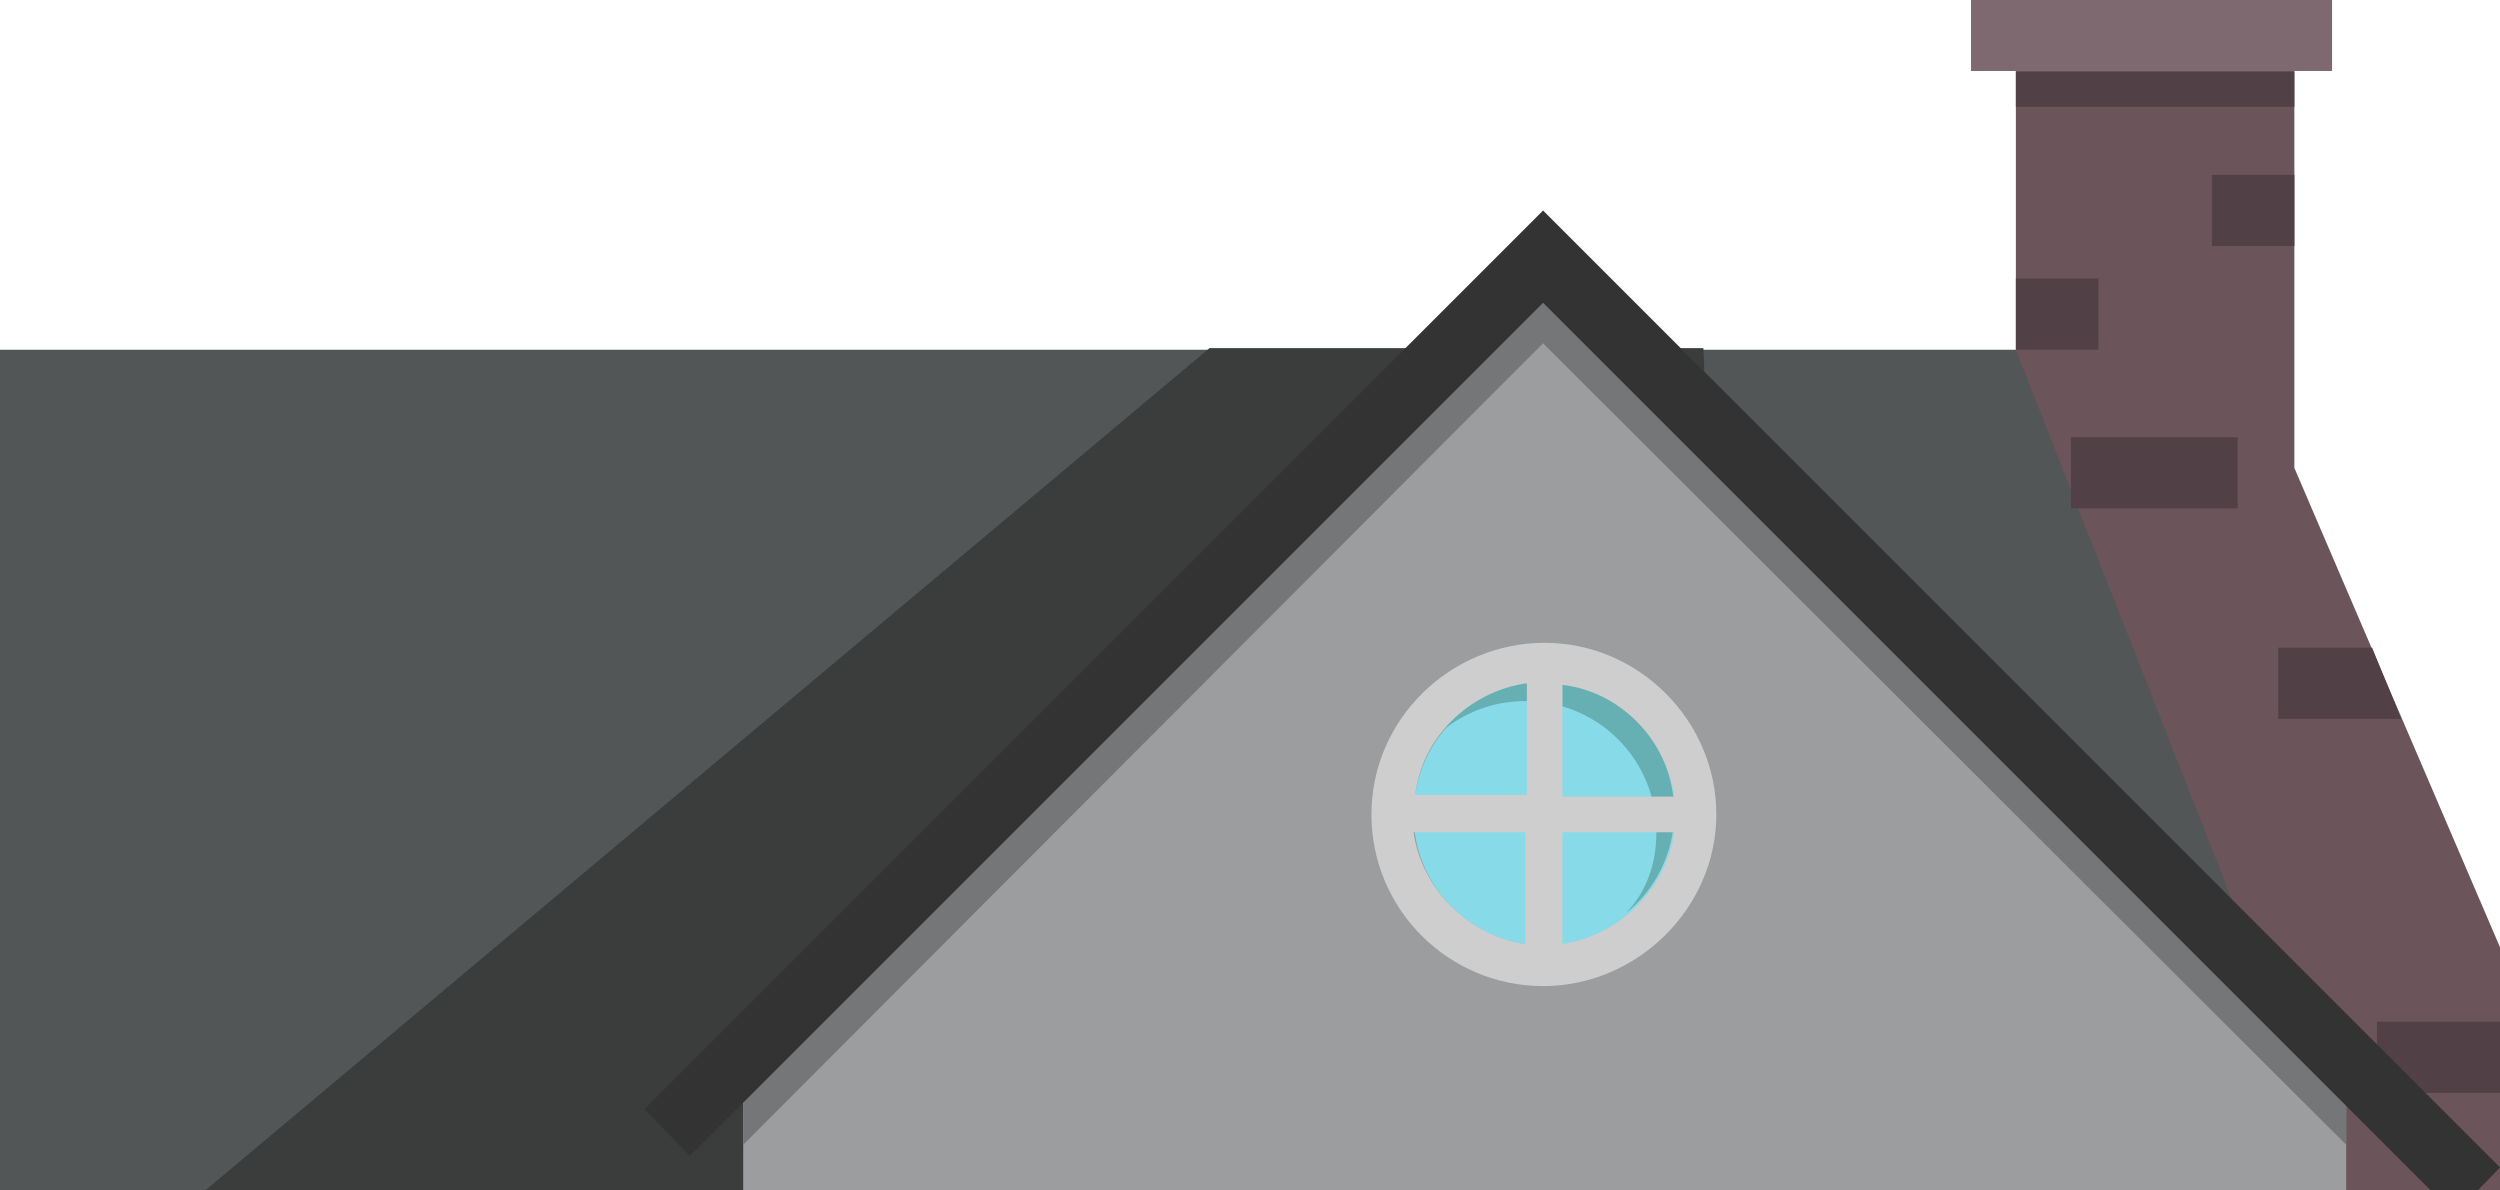 <?xml version="1.0" encoding="utf-8"?>
<!-- Generator: Adobe Illustrator 22.1.0, SVG Export Plug-In . SVG Version: 6.00 Build 0)  -->
<svg version="1.1" xmlns="http://www.w3.org/2000/svg" xmlns:xlink="http://www.w3.org/1999/xlink" x="0px" y="0px"
	 viewBox="0 0 154.4 73.5" style="enable-background:new 0 0 154.4 73.5;" xml:space="preserve">
<style type="text/css">
	.st0{fill:#6B555B;}
	.st1{fill:#525656;}
	.st2{fill:#3B3D3D;}
	.st3{fill:#9B9D9E;}
	.st4{fill:#514147;}
	.st5{fill:#747677;}
	.st6{fill:#333333;}
	.st7{fill:#7F6970;}
	.st8{fill:#87DAE8;}
	.st9{fill:#66AFB2;}
	.st10{fill:#CECECE;}
</style>
<g id="background">
</g>
<g id="object">
	<polygon class="st0" points="154.4,73.5 154.4,58.5 141.7,28.9 141.7,4.4 124.5,4.4 124.5,73.5 	"/>
	<polygon class="st1" points="0,73.5 144.9,73.5 124.5,21.6 0,21.6 	"/>
	<path id="XMLID_151_" class="st2" d="M102,54.8c-2.2,7.9-14.3,14.8-22.5,18.7H12.7l62-52h30.5C105.6,28.7,104.6,45.5,102,54.8z"/>
	<g>
		<polygon class="st3" points="144.9,65.3 95.4,16 45.9,65.3 45.9,73.5 144.9,73.5 		"/>
	</g>
	<g>
		<g>
			<path class="st4" d="M129.6,17.2h-5.1v4.4h5.1V17.2z M141.7,10.8h-5.1v4.4h5.1V10.8z M127.9,31.4h10.3V27h-10.3V31.4z M146.5,40
				h-5.8v4.4h7.6L146.5,40z M146.8,63.1v4.4h7.6v-4.4H146.8z"/>
		</g>
	</g>
	<polygon id="XMLID_264_" class="st5" points="144.9,65.3 144.9,70.7 95.3,21.2 45.9,70.7 45.9,65.3 95.4,16 	"/>
	<g id="XMLID_91_">
		<polygon id="XMLID_94_" class="st6" points="151.6,75 154.4,72.1 95.3,13 39.8,68.5 42.6,71.4 95.3,18.7 		"/>
	</g>
	
		<rect id="XMLID_89_" x="121.8" y="0" transform="matrix(-1 -4.486557e-11 4.486557e-11 -1 265.83 4.384)" class="st7" width="22.3" height="4.4"/>
	<rect id="XMLID_154_" x="124.5" y="4.4" class="st4" width="17.2" height="2.2"/>
	<circle id="XMLID_115_" class="st8" cx="95.4" cy="50.3" r="8.1"/>
	<path id="XMLID_186_" class="st9" d="M102.3,51.4c0-4.5-3.6-8.1-8.1-8.1c-2,0-3.7,0.7-5.1,1.8c1.5-1.8,3.7-3,6.2-3
		c4.5,0,8.1,3.6,8.1,8.1c0,2.5-1.2,4.8-3,6.2C101.7,55.1,102.3,53.3,102.3,51.4z"/>
	<path id="XMLID_126_" class="st10" d="M84.7,50.3c0,5.9,4.8,10.6,10.6,10.6S106,56.1,106,50.3s-4.8-10.6-10.6-10.6
		S84.7,44.4,84.7,50.3z M94.3,42.2v6.9h-6.9C87.8,45.6,90.7,42.7,94.3,42.2z M103.4,49.2h-6.9v-6.9C100,42.7,102.9,45.6,103.4,49.2z
		 M96.5,58.3v-6.9h6.9C102.9,54.9,100,57.8,96.5,58.3z M87.3,51.4h6.9v6.9C90.7,57.8,87.8,54.9,87.3,51.4z"/>
</g>
<g id="designed_by_freepik">
</g>
</svg>
